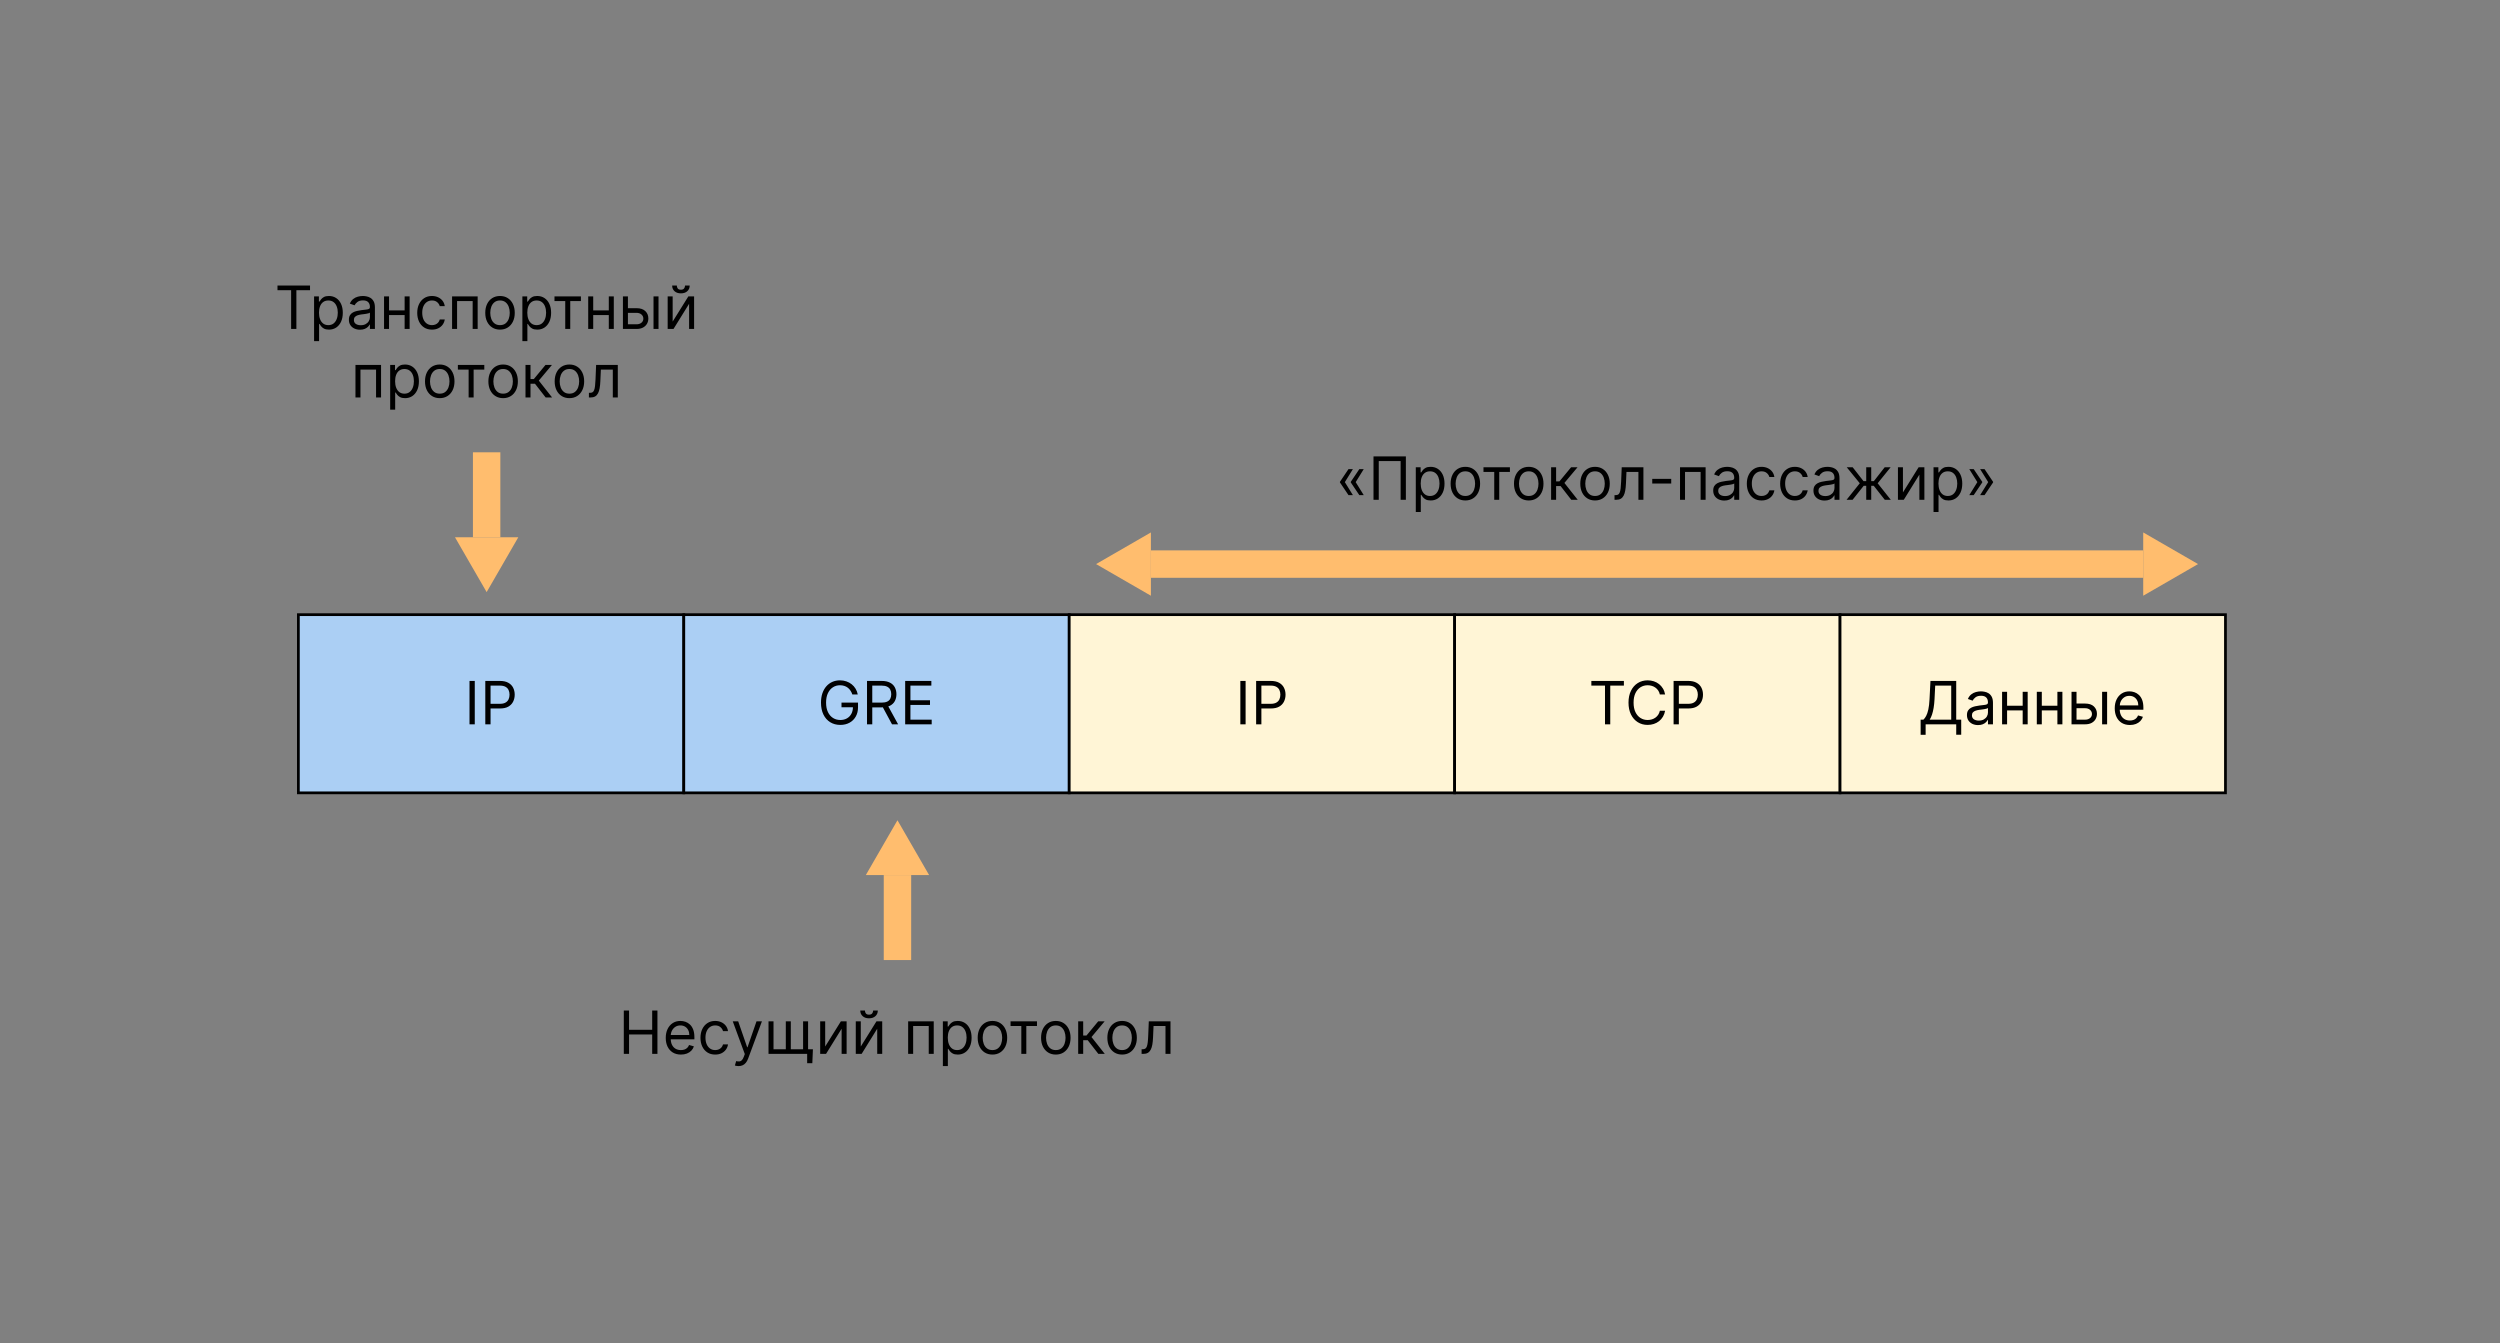 <svg width="912" height="490" viewBox="0 0 912 490" fill="none" xmlns="http://www.w3.org/2000/svg">
<rect x="0" y="0" width="912" height="490" fill="#808080" stroke="none"/>
<path d="M101.227 105.874V104.174H113.096V105.874H108.12V120H106.203V105.874H101.227ZM114.574 124.451V108.131H116.336V110.016H116.552C116.686 109.81 116.872 109.547 117.109 109.228C117.351 108.903 117.696 108.615 118.144 108.363C118.598 108.105 119.211 107.976 119.983 107.976C120.983 107.976 121.864 108.226 122.626 108.726C123.389 109.225 123.984 109.934 124.411 110.851C124.839 111.768 125.053 112.85 125.053 114.096C125.053 115.353 124.839 116.443 124.411 117.365C123.984 118.282 123.391 118.993 122.634 119.498C121.877 119.997 121.003 120.247 120.014 120.247C119.252 120.247 118.641 120.121 118.183 119.869C117.724 119.611 117.371 119.32 117.124 118.995C116.877 118.666 116.686 118.393 116.552 118.176H116.398V124.451H114.574ZM116.367 114.065C116.367 114.962 116.498 115.753 116.761 116.438C117.024 117.118 117.408 117.651 117.912 118.037C118.417 118.418 119.035 118.609 119.767 118.609C120.529 118.609 121.166 118.408 121.676 118.006C122.191 117.599 122.577 117.053 122.835 116.368C123.097 115.678 123.229 114.91 123.229 114.065C123.229 113.231 123.1 112.479 122.842 111.809C122.59 111.134 122.206 110.601 121.691 110.209C121.181 109.813 120.54 109.614 119.767 109.614C119.025 109.614 118.402 109.802 117.897 110.178C117.392 110.549 117.011 111.07 116.753 111.739C116.496 112.404 116.367 113.179 116.367 114.065ZM131.327 120.278C130.575 120.278 129.892 120.137 129.279 119.853C128.666 119.565 128.18 119.15 127.819 118.609C127.458 118.063 127.278 117.404 127.278 116.631C127.278 115.951 127.412 115.4 127.68 114.977C127.948 114.55 128.306 114.215 128.754 113.973C129.202 113.731 129.697 113.55 130.238 113.432C130.784 113.308 131.332 113.21 131.884 113.138C132.605 113.045 133.189 112.976 133.638 112.929C134.091 112.878 134.421 112.793 134.627 112.674C134.838 112.556 134.944 112.35 134.944 112.056V111.994C134.944 111.232 134.735 110.64 134.318 110.217C133.906 109.795 133.28 109.583 132.44 109.583C131.569 109.583 130.887 109.774 130.392 110.155C129.898 110.537 129.55 110.943 129.349 111.376L127.618 110.758C127.927 110.037 128.339 109.475 128.854 109.073C129.375 108.666 129.941 108.383 130.554 108.223C131.173 108.059 131.781 107.976 132.378 107.976C132.759 107.976 133.197 108.023 133.692 108.115C134.191 108.203 134.673 108.386 135.137 108.664C135.606 108.942 135.995 109.362 136.304 109.923C136.613 110.485 136.767 111.237 136.767 112.18V120H134.944V118.393H134.851C134.727 118.65 134.521 118.926 134.233 119.22C133.944 119.513 133.56 119.763 133.081 119.969C132.602 120.175 132.017 120.278 131.327 120.278ZM131.605 118.64C132.327 118.64 132.934 118.498 133.429 118.215C133.929 117.932 134.305 117.566 134.557 117.118C134.815 116.669 134.944 116.198 134.944 115.704V114.034C134.866 114.127 134.696 114.212 134.434 114.289C134.176 114.362 133.877 114.426 133.537 114.483C133.202 114.534 132.875 114.581 132.556 114.622C132.242 114.658 131.987 114.689 131.791 114.714C131.317 114.776 130.874 114.877 130.462 115.016C130.055 115.15 129.725 115.353 129.473 115.626C129.225 115.894 129.102 116.26 129.102 116.724C129.102 117.357 129.336 117.836 129.805 118.161C130.279 118.48 130.879 118.64 131.605 118.64ZM148.04 113.231V114.931H141.487V113.231H148.04ZM141.919 108.131V120H140.096V108.131H141.919ZM149.431 108.131V120H147.607V108.131H149.431ZM157.583 120.247C156.47 120.247 155.512 119.985 154.708 119.459C153.905 118.934 153.286 118.21 152.854 117.288C152.421 116.366 152.205 115.312 152.205 114.127C152.205 112.922 152.426 111.858 152.869 110.936C153.317 110.008 153.941 109.285 154.739 108.764C155.543 108.239 156.48 107.976 157.552 107.976C158.387 107.976 159.139 108.131 159.808 108.44C160.478 108.749 161.027 109.182 161.454 109.738C161.882 110.294 162.147 110.943 162.25 111.685H160.427C160.288 111.144 159.978 110.665 159.499 110.248C159.025 109.826 158.387 109.614 157.583 109.614C156.872 109.614 156.249 109.8 155.713 110.171C155.182 110.537 154.768 111.054 154.469 111.724C154.175 112.389 154.028 113.169 154.028 114.065C154.028 114.982 154.173 115.781 154.461 116.461C154.755 117.141 155.167 117.669 155.697 118.045C156.233 118.421 156.862 118.609 157.583 118.609C158.057 118.609 158.487 118.527 158.873 118.362C159.26 118.197 159.587 117.96 159.855 117.651C160.123 117.342 160.313 116.971 160.427 116.538H162.25C162.147 117.239 161.892 117.87 161.485 118.431C161.083 118.988 160.55 119.431 159.886 119.76C159.226 120.085 158.459 120.247 157.583 120.247ZM164.916 120V108.131H174.251V120H172.427V109.831H166.74V120H164.916ZM182.403 120.247C181.332 120.247 180.392 119.992 179.583 119.482C178.779 118.972 178.151 118.259 177.697 117.342C177.249 116.425 177.025 115.353 177.025 114.127C177.025 112.891 177.249 111.812 177.697 110.889C178.151 109.967 178.779 109.251 179.583 108.741C180.392 108.231 181.332 107.976 182.403 107.976C183.475 107.976 184.412 108.231 185.216 108.741C186.025 109.251 186.653 109.967 187.102 110.889C187.555 111.812 187.782 112.891 187.782 114.127C187.782 115.353 187.555 116.425 187.102 117.342C186.653 118.259 186.025 118.972 185.216 119.482C184.412 119.992 183.475 120.247 182.403 120.247ZM182.403 118.609C183.217 118.609 183.887 118.4 184.412 117.983C184.938 117.566 185.327 117.017 185.579 116.337C185.832 115.657 185.958 114.921 185.958 114.127C185.958 113.334 185.832 112.595 185.579 111.909C185.327 111.224 184.938 110.67 184.412 110.248C183.887 109.826 183.217 109.614 182.403 109.614C181.589 109.614 180.92 109.826 180.394 110.248C179.869 110.67 179.48 111.224 179.227 111.909C178.975 112.595 178.849 113.334 178.849 114.127C178.849 114.921 178.975 115.657 179.227 116.337C179.48 117.017 179.869 117.566 180.394 117.983C180.92 118.4 181.589 118.609 182.403 118.609ZM190.565 124.451V108.131H192.327V110.016H192.544C192.678 109.81 192.863 109.547 193.1 109.228C193.342 108.903 193.687 108.615 194.135 108.363C194.589 108.105 195.202 107.976 195.975 107.976C196.974 107.976 197.855 108.226 198.617 108.726C199.38 109.225 199.975 109.934 200.402 110.851C200.83 111.768 201.044 112.85 201.044 114.096C201.044 115.353 200.83 116.443 200.402 117.365C199.975 118.282 199.382 118.993 198.625 119.498C197.868 119.997 196.995 120.247 196.005 120.247C195.243 120.247 194.633 120.121 194.174 119.869C193.716 119.611 193.363 119.32 193.115 118.995C192.868 118.666 192.678 118.393 192.544 118.176H192.389V124.451H190.565ZM192.358 114.065C192.358 114.962 192.49 115.753 192.752 116.438C193.015 117.118 193.399 117.651 193.904 118.037C194.408 118.418 195.027 118.609 195.758 118.609C196.521 118.609 197.157 118.408 197.667 118.006C198.182 117.599 198.568 117.053 198.826 116.368C199.089 115.678 199.22 114.91 199.22 114.065C199.22 113.231 199.091 112.479 198.834 111.809C198.581 111.134 198.197 110.601 197.682 110.209C197.172 109.813 196.531 109.614 195.758 109.614C195.016 109.614 194.393 109.802 193.888 110.178C193.383 110.549 193.002 111.07 192.745 111.739C192.487 112.404 192.358 113.179 192.358 114.065ZM202.274 109.831V108.131H211.918V109.831H208.024V120H206.2V109.831H202.274ZM222.522 113.231V114.931H215.969V113.231H222.522ZM216.402 108.131V120H214.578V108.131H216.402ZM223.913 108.131V120H222.089V108.131H223.913ZM228.82 112.427H232.22C233.611 112.427 234.675 112.78 235.411 113.486C236.148 114.192 236.516 115.085 236.516 116.167C236.516 116.878 236.352 117.525 236.022 118.107C235.692 118.684 235.208 119.145 234.569 119.49C233.93 119.83 233.147 120 232.22 120H227.243V108.131H229.067V118.3H232.22C232.941 118.3 233.534 118.109 233.997 117.728C234.461 117.347 234.693 116.858 234.693 116.26C234.693 115.631 234.461 115.119 233.997 114.722C233.534 114.326 232.941 114.127 232.22 114.127H228.82V112.427ZM238.402 120V108.131H240.226V120H238.402ZM245.387 117.311L251.106 108.131H253.208V120H251.384V110.82L245.697 120H243.564V108.131H245.387V117.311ZM249.9 104.174H251.6C251.6 105.009 251.312 105.691 250.735 106.222C250.158 106.753 249.375 107.018 248.386 107.018C247.412 107.018 246.637 106.753 246.06 106.222C245.488 105.691 245.202 105.009 245.202 104.174H246.902C246.902 104.576 247.013 104.929 247.234 105.233C247.461 105.537 247.845 105.689 248.386 105.689C248.927 105.689 249.313 105.537 249.545 105.233C249.782 104.929 249.9 104.576 249.9 104.174ZM129.673 145V133.131H139.007V145H137.184V134.831H131.496V145H129.673ZM142.338 149.451V133.131H144.1V135.016H144.316C144.45 134.81 144.635 134.547 144.872 134.228C145.114 133.903 145.46 133.615 145.908 133.363C146.361 133.105 146.974 132.976 147.747 132.976C148.746 132.976 149.627 133.226 150.39 133.726C151.152 134.225 151.747 134.934 152.175 135.851C152.602 136.768 152.816 137.85 152.816 139.096C152.816 140.353 152.602 141.443 152.175 142.365C151.747 143.282 151.155 143.993 150.397 144.498C149.64 144.997 148.767 145.247 147.778 145.247C147.015 145.247 146.405 145.121 145.946 144.869C145.488 144.611 145.135 144.32 144.888 143.995C144.641 143.666 144.45 143.393 144.316 143.176H144.161V149.451H142.338ZM144.131 139.065C144.131 139.962 144.262 140.753 144.525 141.438C144.787 142.118 145.171 142.651 145.676 143.037C146.181 143.418 146.799 143.609 147.531 143.609C148.293 143.609 148.929 143.408 149.439 143.006C149.954 142.599 150.341 142.053 150.598 141.368C150.861 140.678 150.992 139.91 150.992 139.065C150.992 138.231 150.864 137.479 150.606 136.809C150.354 136.134 149.97 135.601 149.455 135.209C148.945 134.813 148.303 134.614 147.531 134.614C146.789 134.614 146.165 134.802 145.661 135.178C145.156 135.549 144.774 136.07 144.517 136.739C144.259 137.404 144.131 138.179 144.131 139.065ZM160.42 145.247C159.348 145.247 158.408 144.992 157.599 144.482C156.796 143.972 156.167 143.259 155.714 142.342C155.266 141.425 155.042 140.353 155.042 139.127C155.042 137.891 155.266 136.812 155.714 135.889C156.167 134.967 156.796 134.251 157.599 133.741C158.408 133.231 159.348 132.976 160.42 132.976C161.491 132.976 162.429 133.231 163.233 133.741C164.041 134.251 164.67 134.967 165.118 135.889C165.571 136.812 165.798 137.891 165.798 139.127C165.798 140.353 165.571 141.425 165.118 142.342C164.67 143.259 164.041 143.972 163.233 144.482C162.429 144.992 161.491 145.247 160.42 145.247ZM160.42 143.609C161.234 143.609 161.904 143.4 162.429 142.983C162.954 142.566 163.343 142.017 163.596 141.337C163.848 140.657 163.974 139.921 163.974 139.127C163.974 138.334 163.848 137.595 163.596 136.909C163.343 136.224 162.954 135.67 162.429 135.248C161.904 134.826 161.234 134.614 160.42 134.614C159.606 134.614 158.936 134.826 158.411 135.248C157.885 135.67 157.496 136.224 157.244 136.909C156.991 137.595 156.865 138.334 156.865 139.127C156.865 139.921 156.991 140.657 157.244 141.337C157.496 142.017 157.885 142.566 158.411 142.983C158.936 143.4 159.606 143.609 160.42 143.609ZM167.031 134.831V133.131H176.674V134.831H172.78V145H170.956V134.831H167.031ZM183.54 145.247C182.469 145.247 181.529 144.992 180.72 144.482C179.916 143.972 179.288 143.259 178.834 142.342C178.386 141.425 178.162 140.353 178.162 139.127C178.162 137.891 178.386 136.812 178.834 135.889C179.288 134.967 179.916 134.251 180.72 133.741C181.529 133.231 182.469 132.976 183.54 132.976C184.612 132.976 185.549 133.231 186.353 133.741C187.162 134.251 187.79 134.967 188.238 135.889C188.692 136.812 188.918 137.891 188.918 139.127C188.918 140.353 188.692 141.425 188.238 142.342C187.79 143.259 187.162 143.972 186.353 144.482C185.549 144.992 184.612 145.247 183.54 145.247ZM183.54 143.609C184.354 143.609 185.024 143.4 185.549 142.983C186.075 142.566 186.464 142.017 186.716 141.337C186.969 140.657 187.095 139.921 187.095 139.127C187.095 138.334 186.969 137.595 186.716 136.909C186.464 136.224 186.075 135.67 185.549 135.248C185.024 134.826 184.354 134.614 183.54 134.614C182.726 134.614 182.057 134.826 181.531 135.248C181.006 135.67 180.617 136.224 180.364 136.909C180.112 137.595 179.986 138.334 179.986 139.127C179.986 139.921 180.112 140.657 180.364 141.337C180.617 142.017 181.006 142.566 181.531 142.983C182.057 143.4 182.726 143.609 183.54 143.609ZM191.702 145V133.131H193.526V138.293H194.731L198.997 133.131H201.346L196.555 138.849L201.408 145H199.059L195.164 139.993H193.526V145H191.702ZM207.723 145.247C206.652 145.247 205.711 144.992 204.903 144.482C204.099 143.972 203.47 143.259 203.017 142.342C202.569 141.425 202.345 140.353 202.345 139.127C202.345 137.891 202.569 136.812 203.017 135.889C203.47 134.967 204.099 134.251 204.903 133.741C205.711 133.231 206.652 132.976 207.723 132.976C208.795 132.976 209.732 133.231 210.536 133.741C211.345 134.251 211.973 134.967 212.421 135.889C212.875 136.812 213.101 137.891 213.101 139.127C213.101 140.353 212.875 141.425 212.421 142.342C211.973 143.259 211.345 143.972 210.536 144.482C209.732 144.992 208.795 145.247 207.723 145.247ZM207.723 143.609C208.537 143.609 209.207 143.4 209.732 142.983C210.258 142.566 210.647 142.017 210.899 141.337C211.152 140.657 211.278 139.921 211.278 139.127C211.278 138.334 211.152 137.595 210.899 136.909C210.647 136.224 210.258 135.67 209.732 135.248C209.207 134.826 208.537 134.614 207.723 134.614C206.909 134.614 206.239 134.826 205.714 135.248C205.189 135.67 204.8 136.224 204.547 136.909C204.295 137.595 204.169 138.334 204.169 139.127C204.169 139.921 204.295 140.657 204.547 141.337C204.8 142.017 205.189 142.566 205.714 142.983C206.239 143.4 206.909 143.609 207.723 143.609ZM214.834 145V143.3H215.267C215.622 143.3 215.919 143.23 216.156 143.091C216.393 142.947 216.583 142.697 216.727 142.342C216.877 141.981 216.99 141.481 217.067 140.843C217.15 140.199 217.209 139.38 217.245 138.385L217.462 133.131H225.374V145H223.551V134.831H219.193L219.007 139.065C218.966 140.039 218.878 140.897 218.744 141.639C218.616 142.375 218.417 142.993 218.149 143.493C217.887 143.993 217.536 144.369 217.098 144.621C216.66 144.874 216.112 145 215.452 145H214.834Z" fill="black"/>
<path d="M227.562 384.461V368.635H229.478V375.683H237.916V368.635H239.833V384.461H237.916V377.383H229.478V384.461H227.562ZM248.399 384.708C247.255 384.708 246.268 384.456 245.439 383.951C244.615 383.441 243.979 382.73 243.53 381.818C243.087 380.901 242.866 379.835 242.866 378.619C242.866 377.403 243.087 376.332 243.53 375.404C243.979 374.472 244.602 373.746 245.4 373.225C246.204 372.7 247.142 372.437 248.213 372.437C248.831 372.437 249.442 372.54 250.045 372.746C250.647 372.952 251.196 373.287 251.691 373.751C252.185 374.209 252.579 374.817 252.873 375.574C253.166 376.332 253.313 377.264 253.313 378.372V379.144H244.164V377.568H251.459C251.459 376.898 251.325 376.301 251.057 375.775C250.794 375.25 250.418 374.835 249.929 374.531C249.444 374.227 248.873 374.075 248.213 374.075C247.487 374.075 246.858 374.256 246.328 374.616C245.802 374.972 245.398 375.435 245.115 376.007C244.831 376.579 244.689 377.192 244.689 377.846V378.897C244.689 379.794 244.844 380.553 245.153 381.177C245.467 381.795 245.903 382.266 246.459 382.591C247.015 382.91 247.662 383.07 248.399 383.07C248.878 383.07 249.31 383.003 249.697 382.869C250.088 382.73 250.426 382.524 250.709 382.251C250.992 381.973 251.211 381.628 251.366 381.215L253.128 381.71C252.942 382.308 252.631 382.833 252.193 383.286C251.755 383.735 251.214 384.085 250.57 384.337C249.926 384.585 249.202 384.708 248.399 384.708ZM260.909 384.708C259.797 384.708 258.838 384.445 258.035 383.92C257.231 383.395 256.613 382.671 256.18 381.749C255.747 380.826 255.531 379.773 255.531 378.588C255.531 377.383 255.753 376.319 256.196 375.397C256.644 374.469 257.267 373.746 258.066 373.225C258.869 372.7 259.807 372.437 260.878 372.437C261.713 372.437 262.465 372.592 263.135 372.901C263.804 373.21 264.353 373.643 264.781 374.199C265.208 374.755 265.474 375.404 265.577 376.146H263.753C263.614 375.605 263.305 375.126 262.826 374.709C262.352 374.287 261.713 374.075 260.909 374.075C260.198 374.075 259.575 374.261 259.039 374.632C258.509 374.997 258.094 375.515 257.795 376.185C257.502 376.849 257.355 377.63 257.355 378.526C257.355 379.443 257.499 380.242 257.787 380.922C258.081 381.602 258.493 382.13 259.024 382.506C259.56 382.882 260.188 383.07 260.909 383.07C261.383 383.07 261.813 382.988 262.2 382.823C262.586 382.658 262.913 382.421 263.181 382.112C263.449 381.803 263.64 381.432 263.753 380.999H265.577C265.474 381.7 265.219 382.331 264.812 382.892C264.41 383.449 263.877 383.892 263.212 384.221C262.553 384.546 261.785 384.708 260.909 384.708ZM269.417 388.912C269.108 388.912 268.832 388.886 268.59 388.835C268.348 388.788 268.181 388.742 268.088 388.696L268.552 387.088C268.995 387.202 269.386 387.243 269.726 387.212C270.066 387.181 270.368 387.029 270.63 386.756C270.898 386.488 271.143 386.053 271.364 385.45L271.704 384.523L267.315 372.592H269.294L272.57 382.05H272.694L275.97 372.592H277.948L272.91 386.192C272.683 386.805 272.403 387.312 272.068 387.714C271.733 388.121 271.344 388.423 270.901 388.618C270.463 388.814 269.968 388.912 269.417 388.912ZM296.552 382.761L296.336 387.861H294.45V384.461H292.905V382.761H296.552ZM280.355 372.592H282.179V382.761H286.661V372.592H288.485V382.761H292.966V372.592H294.79V384.461H280.355V372.592ZM301.028 381.772L306.746 372.592H308.848V384.461H307.024V375.281L301.337 384.461H299.204V372.592H301.028V381.772ZM314.012 381.772L319.73 372.592H321.832V384.461H320.008V375.281L314.321 384.461H312.188V372.592H314.012V381.772ZM318.525 368.635H320.225C320.225 369.47 319.936 370.152 319.359 370.683C318.782 371.214 317.999 371.479 317.01 371.479C316.037 371.479 315.261 371.214 314.684 370.683C314.112 370.152 313.827 369.47 313.827 368.635H315.527C315.527 369.037 315.637 369.39 315.859 369.694C316.085 369.998 316.469 370.15 317.01 370.15C317.551 370.15 317.937 369.998 318.169 369.694C318.406 369.39 318.525 369.037 318.525 368.635ZM331.292 384.461V372.592H340.627V384.461H338.803V374.292H333.116V384.461H331.292ZM343.958 388.912V372.592H345.719V374.477H345.936C346.07 374.271 346.255 374.008 346.492 373.689C346.734 373.364 347.079 373.076 347.528 372.823C347.981 372.566 348.594 372.437 349.367 372.437C350.366 372.437 351.247 372.687 352.01 373.187C352.772 373.686 353.367 374.395 353.795 375.312C354.222 376.229 354.436 377.311 354.436 378.557C354.436 379.814 354.222 380.904 353.795 381.826C353.367 382.743 352.775 383.454 352.017 383.959C351.26 384.458 350.387 384.708 349.398 384.708C348.635 384.708 348.025 384.582 347.566 384.33C347.108 384.072 346.755 383.781 346.508 383.456C346.26 383.127 346.07 382.854 345.936 382.637H345.781V388.912H343.958ZM345.75 378.526C345.75 379.423 345.882 380.213 346.144 380.899C346.407 381.579 346.791 382.112 347.296 382.498C347.801 382.879 348.419 383.07 349.15 383.07C349.913 383.07 350.549 382.869 351.059 382.467C351.574 382.06 351.961 381.514 352.218 380.829C352.481 380.139 352.612 379.371 352.612 378.526C352.612 377.692 352.483 376.94 352.226 376.27C351.973 375.595 351.59 375.062 351.074 374.67C350.564 374.274 349.923 374.075 349.15 374.075C348.409 374.075 347.785 374.263 347.28 374.639C346.775 375.01 346.394 375.531 346.137 376.2C345.879 376.865 345.75 377.64 345.75 378.526ZM362.04 384.708C360.968 384.708 360.028 384.453 359.219 383.943C358.416 383.433 357.787 382.72 357.334 381.803C356.885 380.886 356.661 379.814 356.661 378.588C356.661 377.352 356.885 376.272 357.334 375.35C357.787 374.428 358.416 373.712 359.219 373.202C360.028 372.692 360.968 372.437 362.04 372.437C363.111 372.437 364.049 372.692 364.852 373.202C365.661 373.712 366.29 374.428 366.738 375.35C367.191 376.272 367.418 377.352 367.418 378.588C367.418 379.814 367.191 380.886 366.738 381.803C366.29 382.72 365.661 383.433 364.852 383.943C364.049 384.453 363.111 384.708 362.04 384.708ZM362.04 383.07C362.854 383.07 363.523 382.861 364.049 382.444C364.574 382.027 364.963 381.478 365.216 380.798C365.468 380.118 365.594 379.381 365.594 378.588C365.594 377.795 365.468 377.056 365.216 376.37C364.963 375.685 364.574 375.131 364.049 374.709C363.523 374.287 362.854 374.075 362.04 374.075C361.226 374.075 360.556 374.287 360.031 374.709C359.505 375.131 359.116 375.685 358.864 376.37C358.611 377.056 358.485 377.795 358.485 378.588C358.485 379.381 358.611 380.118 358.864 380.798C359.116 381.478 359.505 382.027 360.031 382.444C360.556 382.861 361.226 383.07 362.04 383.07ZM368.65 374.292V372.592H378.294V374.292H374.4V384.461H372.576V374.292H368.65ZM385.16 384.708C384.089 384.708 383.148 384.453 382.34 383.943C381.536 383.433 380.907 382.72 380.454 381.803C380.006 380.886 379.782 379.814 379.782 378.588C379.782 377.352 380.006 376.272 380.454 375.35C380.907 374.428 381.536 373.712 382.34 373.202C383.148 372.692 384.089 372.437 385.16 372.437C386.232 372.437 387.169 372.692 387.973 373.202C388.782 373.712 389.41 374.428 389.858 375.35C390.312 376.272 390.538 377.352 390.538 378.588C390.538 379.814 390.312 380.886 389.858 381.803C389.41 382.72 388.782 383.433 387.973 383.943C387.169 384.453 386.232 384.708 385.16 384.708ZM385.16 383.07C385.974 383.07 386.644 382.861 387.169 382.444C387.695 382.027 388.084 381.478 388.336 380.798C388.588 380.118 388.715 379.381 388.715 378.588C388.715 377.795 388.588 377.056 388.336 376.37C388.084 375.685 387.695 375.131 387.169 374.709C386.644 374.287 385.974 374.075 385.16 374.075C384.346 374.075 383.676 374.287 383.151 374.709C382.625 375.131 382.237 375.685 381.984 376.37C381.732 377.056 381.605 377.795 381.605 378.588C381.605 379.381 381.732 380.118 381.984 380.798C382.237 381.478 382.625 382.027 383.151 382.444C383.676 382.861 384.346 383.07 385.16 383.07ZM393.322 384.461V372.592H395.146V377.754H396.351L400.617 372.592H402.966L398.175 378.31L403.028 384.461H400.679L396.784 379.454H395.146V384.461H393.322ZM409.343 384.708C408.271 384.708 407.331 384.453 406.522 383.943C405.719 383.433 405.09 382.72 404.637 381.803C404.189 380.886 403.965 379.814 403.965 378.588C403.965 377.352 404.189 376.272 404.637 375.35C405.09 374.428 405.719 373.712 406.522 373.202C407.331 372.692 408.271 372.437 409.343 372.437C410.414 372.437 411.352 372.692 412.156 373.202C412.965 373.712 413.593 374.428 414.041 375.35C414.495 376.272 414.721 377.352 414.721 378.588C414.721 379.814 414.495 380.886 414.041 381.803C413.593 382.72 412.965 383.433 412.156 383.943C411.352 384.453 410.414 384.708 409.343 384.708ZM409.343 383.07C410.157 383.07 410.827 382.861 411.352 382.444C411.878 382.027 412.266 381.478 412.519 380.798C412.771 380.118 412.898 379.381 412.898 378.588C412.898 377.795 412.771 377.056 412.519 376.37C412.266 375.685 411.878 375.131 411.352 374.709C410.827 374.287 410.157 374.075 409.343 374.075C408.529 374.075 407.859 374.287 407.334 374.709C406.808 375.131 406.419 375.685 406.167 376.37C405.915 377.056 405.788 377.795 405.788 378.588C405.788 379.381 405.915 380.118 406.167 380.798C406.419 381.478 406.808 382.027 407.334 382.444C407.859 382.861 408.529 383.07 409.343 383.07ZM416.454 384.461V382.761H416.887C417.242 382.761 417.538 382.691 417.775 382.552C418.012 382.408 418.203 382.158 418.347 381.803C418.497 381.442 418.61 380.942 418.687 380.304C418.77 379.66 418.829 378.841 418.865 377.846L419.081 372.592H426.994V384.461H425.171V374.292H420.812L420.627 378.526C420.586 379.5 420.498 380.358 420.364 381.1C420.235 381.836 420.037 382.454 419.769 382.954C419.506 383.454 419.156 383.83 418.718 384.082C418.28 384.335 417.732 384.461 417.072 384.461H416.454Z" fill="black"/>
<path d="M493.537 180.624H491.93L488.808 175.988V175.833H490.57L493.537 180.624ZM493.537 171.135L490.57 175.926H488.808V175.771L491.93 171.135H493.537ZM497.494 180.624H495.886L492.765 175.988V175.833H494.526L497.494 180.624ZM497.494 171.135L494.526 175.926H492.765V175.771L495.886 171.135H497.494ZM512.862 166.499V182.324H510.945V168.199H502.97V182.324H501.054V166.499H512.862ZM516.48 186.775V170.455H518.242V172.34H518.458C518.592 172.134 518.778 171.872 519.014 171.552C519.257 171.228 519.602 170.939 520.05 170.687C520.503 170.429 521.116 170.3 521.889 170.3C522.888 170.3 523.769 170.55 524.532 171.05C525.294 171.55 525.889 172.258 526.317 173.175C526.744 174.092 526.958 175.174 526.958 176.42C526.958 177.677 526.744 178.767 526.317 179.689C525.889 180.606 525.297 181.317 524.54 181.822C523.782 182.322 522.909 182.571 521.92 182.571C521.158 182.571 520.547 182.445 520.089 182.193C519.63 181.935 519.277 181.644 519.03 181.32C518.783 180.99 518.592 180.717 518.458 180.501H518.304V186.775H516.48ZM518.273 176.39C518.273 177.286 518.404 178.077 518.667 178.762C518.929 179.442 519.313 179.975 519.818 180.361C520.323 180.743 520.941 180.933 521.673 180.933C522.435 180.933 523.071 180.732 523.581 180.331C524.097 179.924 524.483 179.378 524.74 178.692C525.003 178.002 525.135 177.234 525.135 176.39C525.135 175.555 525.006 174.803 524.748 174.133C524.496 173.458 524.112 172.925 523.597 172.534C523.087 172.137 522.445 171.939 521.673 171.939C520.931 171.939 520.308 172.127 519.803 172.503C519.298 172.874 518.917 173.394 518.659 174.064C518.401 174.728 518.273 175.504 518.273 176.39ZM534.562 182.571C533.49 182.571 532.55 182.316 531.741 181.806C530.938 181.296 530.309 180.583 529.856 179.666C529.408 178.749 529.184 177.677 529.184 176.451C529.184 175.215 529.408 174.136 529.856 173.214C530.309 172.291 530.938 171.575 531.741 171.065C532.55 170.555 533.49 170.3 534.562 170.3C535.634 170.3 536.571 170.555 537.375 171.065C538.184 171.575 538.812 172.291 539.26 173.214C539.714 174.136 539.94 175.215 539.94 176.451C539.94 177.677 539.714 178.749 539.26 179.666C538.812 180.583 538.184 181.296 537.375 181.806C536.571 182.316 535.634 182.571 534.562 182.571ZM534.562 180.933C535.376 180.933 536.046 180.725 536.571 180.307C537.097 179.89 537.486 179.341 537.738 178.661C537.99 177.981 538.117 177.245 538.117 176.451C538.117 175.658 537.99 174.919 537.738 174.234C537.486 173.548 537.097 172.995 536.571 172.572C536.046 172.15 535.376 171.939 534.562 171.939C533.748 171.939 533.078 172.15 532.553 172.572C532.027 172.995 531.638 173.548 531.386 174.234C531.134 174.919 531.007 175.658 531.007 176.451C531.007 177.245 531.134 177.981 531.386 178.661C531.638 179.341 532.027 179.89 532.553 180.307C533.078 180.725 533.748 180.933 534.562 180.933ZM541.173 172.155V170.455H550.817V172.155H546.922V182.324H545.098V172.155H541.173ZM557.682 182.571C556.611 182.571 555.671 182.316 554.862 181.806C554.058 181.296 553.43 180.583 552.976 179.666C552.528 178.749 552.304 177.677 552.304 176.451C552.304 175.215 552.528 174.136 552.976 173.214C553.43 172.291 554.058 171.575 554.862 171.065C555.671 170.555 556.611 170.3 557.682 170.3C558.754 170.3 559.691 170.555 560.495 171.065C561.304 171.575 561.932 172.291 562.381 173.214C562.834 174.136 563.061 175.215 563.061 176.451C563.061 177.677 562.834 178.749 562.381 179.666C561.932 180.583 561.304 181.296 560.495 181.806C559.691 182.316 558.754 182.571 557.682 182.571ZM557.682 180.933C558.496 180.933 559.166 180.725 559.691 180.307C560.217 179.89 560.606 179.341 560.858 178.661C561.111 177.981 561.237 177.245 561.237 176.451C561.237 175.658 561.111 174.919 560.858 174.234C560.606 173.548 560.217 172.995 559.691 172.572C559.166 172.15 558.496 171.939 557.682 171.939C556.868 171.939 556.199 172.15 555.673 172.572C555.148 172.995 554.759 173.548 554.506 174.234C554.254 174.919 554.128 175.658 554.128 176.451C554.128 177.245 554.254 177.981 554.506 178.661C554.759 179.341 555.148 179.89 555.673 180.307C556.199 180.725 556.868 180.933 557.682 180.933ZM565.844 182.324V170.455H567.668V175.617H568.874L573.139 170.455H575.488L570.697 176.173L575.55 182.324H573.201L569.306 177.317H567.668V182.324H565.844ZM581.865 182.571C580.794 182.571 579.854 182.316 579.045 181.806C578.241 181.296 577.613 180.583 577.159 179.666C576.711 178.749 576.487 177.677 576.487 176.451C576.487 175.215 576.711 174.136 577.159 173.214C577.613 172.291 578.241 171.575 579.045 171.065C579.854 170.555 580.794 170.3 581.865 170.3C582.937 170.3 583.874 170.555 584.678 171.065C585.487 171.575 586.115 172.291 586.564 173.214C587.017 174.136 587.244 175.215 587.244 176.451C587.244 177.677 587.017 178.749 586.564 179.666C586.115 180.583 585.487 181.296 584.678 181.806C583.874 182.316 582.937 182.571 581.865 182.571ZM581.865 180.933C582.679 180.933 583.349 180.725 583.874 180.307C584.4 179.89 584.789 179.341 585.041 178.661C585.294 177.981 585.42 177.245 585.42 176.451C585.42 175.658 585.294 174.919 585.041 174.234C584.789 173.548 584.4 172.995 583.874 172.572C583.349 172.15 582.679 171.939 581.865 171.939C581.051 171.939 580.382 172.15 579.856 172.572C579.331 172.995 578.942 173.548 578.689 174.234C578.437 174.919 578.311 175.658 578.311 176.451C578.311 177.245 578.437 177.981 578.689 178.661C578.942 179.341 579.331 179.89 579.856 180.307C580.382 180.725 581.051 180.933 581.865 180.933ZM588.976 182.324V180.624H589.409C589.765 180.624 590.061 180.555 590.298 180.416C590.535 180.271 590.725 180.021 590.87 179.666C591.019 179.305 591.132 178.806 591.21 178.167C591.292 177.523 591.351 176.704 591.387 175.71L591.604 170.455H599.517V182.324H597.693V172.155H593.335L593.149 176.39C593.108 177.363 593.02 178.221 592.886 178.963C592.758 179.699 592.559 180.318 592.291 180.817C592.029 181.317 591.678 181.693 591.241 181.946C590.803 182.198 590.254 182.324 589.595 182.324H588.976ZM609.663 174.69V176.39H602.739V174.69H609.663ZM612.871 182.324V170.455H622.206V182.324H620.382V172.155H614.695V182.324H612.871ZM629.029 182.602C628.277 182.602 627.595 182.461 626.982 182.177C626.369 181.889 625.882 181.474 625.521 180.933C625.161 180.387 624.98 179.728 624.98 178.955C624.98 178.275 625.114 177.724 625.382 177.301C625.65 176.874 626.008 176.539 626.456 176.297C626.904 176.055 627.399 175.874 627.94 175.756C628.486 175.632 629.035 175.534 629.586 175.462C630.307 175.37 630.892 175.3 631.34 175.254C631.793 175.202 632.123 175.117 632.329 174.999C632.54 174.88 632.646 174.674 632.646 174.38V174.319C632.646 173.556 632.437 172.964 632.02 172.541C631.608 172.119 630.982 171.908 630.142 171.908C629.272 171.908 628.589 172.098 628.094 172.48C627.6 172.861 627.252 173.268 627.051 173.7L625.32 173.082C625.629 172.361 626.041 171.8 626.557 171.398C627.077 170.991 627.644 170.707 628.257 170.548C628.875 170.383 629.483 170.3 630.08 170.3C630.462 170.3 630.899 170.347 631.394 170.439C631.894 170.527 632.375 170.71 632.839 170.988C633.308 171.266 633.697 171.686 634.006 172.248C634.315 172.809 634.47 173.561 634.47 174.504V182.324H632.646V180.717H632.553C632.429 180.975 632.223 181.25 631.935 181.544C631.646 181.837 631.263 182.087 630.784 182.293C630.304 182.499 629.72 182.602 629.029 182.602ZM629.308 180.964C630.029 180.964 630.637 180.823 631.131 180.539C631.631 180.256 632.007 179.89 632.259 179.442C632.517 178.994 632.646 178.522 632.646 178.028V176.359C632.569 176.451 632.399 176.536 632.136 176.614C631.878 176.686 631.579 176.75 631.239 176.807C630.905 176.858 630.577 176.905 630.258 176.946C629.944 176.982 629.689 177.013 629.493 177.039C629.019 177.1 628.576 177.201 628.164 177.34C627.757 177.474 627.427 177.677 627.175 177.951C626.928 178.218 626.804 178.584 626.804 179.048C626.804 179.681 627.038 180.161 627.507 180.485C627.981 180.804 628.581 180.964 629.308 180.964ZM642.62 182.571C641.507 182.571 640.549 182.309 639.745 181.783C638.942 181.258 638.324 180.534 637.891 179.612C637.458 178.69 637.242 177.636 637.242 176.451C637.242 175.246 637.463 174.182 637.906 173.26C638.354 172.333 638.978 171.609 639.776 171.089C640.58 170.563 641.518 170.3 642.589 170.3C643.424 170.3 644.176 170.455 644.845 170.764C645.515 171.073 646.064 171.506 646.491 172.062C646.919 172.619 647.184 173.268 647.287 174.01H645.464C645.325 173.469 645.015 172.99 644.536 172.572C644.062 172.15 643.424 171.939 642.62 171.939C641.909 171.939 641.286 172.124 640.75 172.495C640.219 172.861 639.805 173.378 639.506 174.048C639.212 174.713 639.065 175.493 639.065 176.39C639.065 177.307 639.21 178.105 639.498 178.785C639.792 179.465 640.204 179.993 640.734 180.369C641.27 180.745 641.899 180.933 642.62 180.933C643.094 180.933 643.524 180.851 643.91 180.686C644.297 180.521 644.624 180.284 644.892 179.975C645.16 179.666 645.35 179.295 645.464 178.862H647.287C647.184 179.563 646.929 180.194 646.522 180.756C646.12 181.312 645.587 181.755 644.923 182.085C644.263 182.409 643.496 182.571 642.62 182.571ZM654.775 182.571C653.662 182.571 652.704 182.309 651.901 181.783C651.097 181.258 650.479 180.534 650.046 179.612C649.613 178.69 649.397 177.636 649.397 176.451C649.397 175.246 649.618 174.182 650.061 173.26C650.51 172.333 651.133 171.609 651.931 171.089C652.735 170.563 653.673 170.3 654.744 170.3C655.579 170.3 656.331 170.455 657.001 170.764C657.67 171.073 658.219 171.506 658.647 172.062C659.074 172.619 659.339 173.268 659.443 174.01H657.619C657.48 173.469 657.171 172.99 656.692 172.572C656.218 172.15 655.579 171.939 654.775 171.939C654.064 171.939 653.441 172.124 652.905 172.495C652.375 172.861 651.96 173.378 651.661 174.048C651.367 174.713 651.221 175.493 651.221 176.39C651.221 177.307 651.365 178.105 651.653 178.785C651.947 179.465 652.359 179.993 652.89 180.369C653.425 180.745 654.054 180.933 654.775 180.933C655.249 180.933 655.679 180.851 656.066 180.686C656.452 180.521 656.779 180.284 657.047 179.975C657.315 179.666 657.506 179.295 657.619 178.862H659.443C659.339 179.563 659.084 180.194 658.678 180.756C658.276 181.312 657.742 181.755 657.078 182.085C656.419 182.409 655.651 182.571 654.775 182.571ZM665.601 182.602C664.849 182.602 664.167 182.461 663.554 182.177C662.94 181.889 662.454 181.474 662.093 180.933C661.732 180.387 661.552 179.728 661.552 178.955C661.552 178.275 661.686 177.724 661.954 177.301C662.222 176.874 662.58 176.539 663.028 176.297C663.476 176.055 663.971 175.874 664.512 175.756C665.058 175.632 665.606 175.534 666.158 175.462C666.879 175.37 667.464 175.3 667.912 175.254C668.365 175.202 668.695 175.117 668.901 174.999C669.112 174.88 669.218 174.674 669.218 174.38V174.319C669.218 173.556 669.009 172.964 668.592 172.541C668.18 172.119 667.554 171.908 666.714 171.908C665.843 171.908 665.161 172.098 664.666 172.48C664.172 172.861 663.824 173.268 663.623 173.7L661.892 173.082C662.201 172.361 662.613 171.8 663.128 171.398C663.649 170.991 664.215 170.707 664.829 170.548C665.447 170.383 666.055 170.3 666.652 170.3C667.033 170.3 667.471 170.347 667.966 170.439C668.466 170.527 668.947 170.71 669.411 170.988C669.88 171.266 670.269 171.686 670.578 172.248C670.887 172.809 671.041 173.561 671.041 174.504V182.324H669.218V180.717H669.125C669.001 180.975 668.795 181.25 668.507 181.544C668.218 181.837 667.834 182.087 667.355 182.293C666.876 182.499 666.292 182.602 665.601 182.602ZM665.879 180.964C666.601 180.964 667.209 180.823 667.703 180.539C668.203 180.256 668.579 179.89 668.831 179.442C669.089 178.994 669.218 178.522 669.218 178.028V176.359C669.14 176.451 668.97 176.536 668.708 176.614C668.45 176.686 668.151 176.75 667.811 176.807C667.476 176.858 667.149 176.905 666.83 176.946C666.516 176.982 666.261 177.013 666.065 177.039C665.591 177.1 665.148 177.201 664.736 177.34C664.329 177.474 663.999 177.677 663.747 177.951C663.499 178.218 663.376 178.584 663.376 179.048C663.376 179.681 663.61 180.161 664.079 180.485C664.553 180.804 665.153 180.964 665.879 180.964ZM673.628 182.324L678.45 176.297L673.69 170.455H675.854L679.81 175.524H680.799V170.455H682.623V175.524H683.581L687.537 170.455H689.701L684.972 176.297L689.763 182.324H687.568L683.55 177.224H682.623V182.324H680.799V177.224H679.872L675.823 182.324H673.628ZM694.193 179.635L699.911 170.455H702.013V182.324H700.189V173.144L694.502 182.324H692.369V170.455H694.193V179.635ZM705.353 186.775V170.455H707.115V172.34H707.331C707.465 172.134 707.651 171.872 707.888 171.552C708.13 171.228 708.475 170.939 708.923 170.687C709.376 170.429 709.989 170.3 710.762 170.3C711.762 170.3 712.642 170.55 713.405 171.05C714.167 171.55 714.762 172.258 715.19 173.175C715.617 174.092 715.831 175.174 715.831 176.42C715.831 177.677 715.617 178.767 715.19 179.689C714.762 180.606 714.17 181.317 713.413 181.822C712.655 182.322 711.782 182.571 710.793 182.571C710.031 182.571 709.42 182.445 708.962 182.193C708.503 181.935 708.15 181.644 707.903 181.32C707.656 180.99 707.465 180.717 707.331 180.501H707.177V186.775H705.353ZM707.146 176.39C707.146 177.286 707.277 178.077 707.54 178.762C707.803 179.442 708.186 179.975 708.691 180.361C709.196 180.743 709.814 180.933 710.546 180.933C711.308 180.933 711.944 180.732 712.454 180.331C712.97 179.924 713.356 179.378 713.614 178.692C713.876 178.002 714.008 177.234 714.008 176.39C714.008 175.555 713.879 174.803 713.621 174.133C713.369 173.458 712.985 172.925 712.47 172.534C711.96 172.137 711.318 171.939 710.546 171.939C709.804 171.939 709.181 172.127 708.676 172.503C708.171 172.874 707.79 173.394 707.532 174.064C707.274 174.728 707.146 175.504 707.146 176.39ZM718.397 180.624L721.364 175.833H723.126V175.988L720.004 180.624H718.397ZM718.397 171.135H720.004L723.126 175.771V175.926H721.364L718.397 171.135ZM722.353 180.624L725.321 175.833H727.082V175.988L723.96 180.624H722.353ZM722.353 171.135H723.96L727.082 175.771V175.926H725.321L722.353 171.135Z" fill="black"/>
<rect x="108.848" y="224.23" width="140.6" height="65" fill="#ABCFF4"/>
<path d="M173.195 248.405V264.23H171.279V248.405H173.195ZM177.038 264.23V248.405H182.385C183.627 248.405 184.642 248.629 185.43 249.077C186.223 249.52 186.81 250.12 187.192 250.878C187.573 251.635 187.764 252.48 187.764 253.412C187.764 254.345 187.573 255.192 187.192 255.954C186.816 256.717 186.233 257.325 185.445 257.778C184.657 258.226 183.647 258.45 182.416 258.45H178.583V256.75H182.354C183.204 256.75 183.887 256.604 184.402 256.31C184.917 256.016 185.291 255.62 185.523 255.12C185.76 254.615 185.878 254.046 185.878 253.412C185.878 252.778 185.76 252.212 185.523 251.712C185.291 251.212 184.915 250.821 184.394 250.538C183.874 250.249 183.184 250.105 182.323 250.105H178.954V264.23H177.038Z" fill="black"/>
<rect x="108.848" y="224.23" width="140.6" height="65" stroke="black"/>
<rect x="249.447" y="224.23" width="140.6" height="65" fill="#ABCFF4"/>
<path d="M310.935 253.35C310.765 252.83 310.541 252.364 310.263 251.952C309.99 251.534 309.663 251.179 309.281 250.885C308.905 250.592 308.478 250.368 307.999 250.213C307.519 250.058 306.994 249.981 306.422 249.981C305.485 249.981 304.632 250.223 303.864 250.708C303.097 251.192 302.486 251.905 302.033 252.848C301.58 253.791 301.353 254.947 301.353 256.318C301.353 257.688 301.582 258.844 302.041 259.787C302.499 260.73 303.12 261.443 303.903 261.928C304.686 262.412 305.567 262.654 306.546 262.654C307.452 262.654 308.251 262.461 308.941 262.075C309.637 261.683 310.178 261.132 310.564 260.421C310.956 259.705 311.151 258.863 311.151 257.894L311.739 258.018H306.979V256.318H313.006V258.018C313.006 259.321 312.728 260.454 312.171 261.418C311.62 262.381 310.858 263.128 309.884 263.659C308.916 264.184 307.803 264.447 306.546 264.447C305.145 264.447 303.913 264.117 302.852 263.458C301.796 262.798 300.972 261.861 300.379 260.645C299.792 259.429 299.498 257.987 299.498 256.318C299.498 255.066 299.666 253.94 300.001 252.941C300.341 251.936 300.82 251.081 301.438 250.375C302.056 249.669 302.788 249.129 303.633 248.752C304.477 248.376 305.407 248.188 306.422 248.188C307.257 248.188 308.035 248.315 308.756 248.567C309.482 248.814 310.129 249.167 310.695 249.626C311.267 250.079 311.744 250.623 312.125 251.256C312.506 251.885 312.769 252.583 312.913 253.35H310.935ZM316.288 264.23V248.405H321.635C322.872 248.405 323.887 248.616 324.68 249.038C325.473 249.456 326.061 250.03 326.442 250.762C326.823 251.493 327.014 252.325 327.014 253.258C327.014 254.19 326.823 255.017 326.442 255.738C326.061 256.459 325.476 257.026 324.688 257.438C323.9 257.845 322.892 258.049 321.666 258.049H317.339V256.318H321.605C322.449 256.318 323.129 256.194 323.645 255.947C324.165 255.699 324.541 255.349 324.773 254.896C325.01 254.437 325.128 253.891 325.128 253.258C325.128 252.624 325.01 252.07 324.773 251.596C324.536 251.122 324.157 250.756 323.637 250.499C323.117 250.236 322.429 250.105 321.574 250.105H318.204V264.23H316.288ZM323.737 257.121L327.632 264.23H325.406L321.574 257.121H323.737ZM330.207 264.23V248.405H339.758V250.105H332.123V255.452H339.264V257.152H332.123V262.53H339.882V264.23H330.207Z" fill="black"/>
<rect x="249.447" y="224.23" width="140.6" height="65" stroke="black"/>
<rect x="390.047" y="224.23" width="140.6" height="65" fill="#FFF5D6"/>
<path d="M454.395 248.405V264.23H452.478V248.405H454.395ZM458.237 264.23V248.405H463.584C464.826 248.405 465.841 248.629 466.629 249.077C467.422 249.52 468.01 250.12 468.391 250.878C468.772 251.635 468.963 252.48 468.963 253.412C468.963 254.345 468.772 255.192 468.391 255.954C468.015 256.717 467.433 257.325 466.645 257.778C465.856 258.226 464.847 258.45 463.615 258.45H459.783V256.75H463.554C464.404 256.75 465.086 256.604 465.601 256.31C466.116 256.016 466.49 255.62 466.722 255.12C466.959 254.615 467.077 254.046 467.077 253.412C467.077 252.778 466.959 252.212 466.722 251.712C466.49 251.212 466.114 250.821 465.594 250.538C465.073 250.249 464.383 250.105 463.523 250.105H460.154V264.23H458.237Z" fill="black"/>
<rect x="390.047" y="224.23" width="140.6" height="65" stroke="black"/>
<rect x="530.648" y="224.23" width="140.6" height="65" fill="#FFF5D6"/>
<path d="M580.527 250.105V248.405H592.396V250.105H587.42V264.23H585.503V250.105H580.527ZM607.43 253.35H605.513C605.4 252.799 605.202 252.315 604.918 251.898C604.64 251.48 604.3 251.13 603.898 250.847C603.502 250.558 603.061 250.342 602.577 250.198C602.093 250.053 601.588 249.981 601.062 249.981C600.104 249.981 599.236 250.223 598.458 250.708C597.685 251.192 597.07 251.905 596.611 252.848C596.158 253.791 595.931 254.947 595.931 256.318C595.931 257.688 596.158 258.844 596.611 259.787C597.07 260.73 597.685 261.443 598.458 261.928C599.236 262.412 600.104 262.654 601.062 262.654C601.588 262.654 602.093 262.582 602.577 262.438C603.061 262.293 603.502 262.08 603.898 261.796C604.3 261.508 604.64 261.155 604.918 260.738C605.202 260.315 605.4 259.831 605.513 259.285H607.43C607.285 260.094 607.023 260.818 606.641 261.456C606.26 262.095 605.786 262.639 605.22 263.087C604.653 263.53 604.017 263.867 603.311 264.099C602.61 264.331 601.861 264.447 601.062 264.447C599.713 264.447 598.512 264.117 597.461 263.458C596.41 262.798 595.584 261.861 594.981 260.645C594.378 259.429 594.077 257.987 594.077 256.318C594.077 254.648 594.378 253.206 594.981 251.99C595.584 250.774 596.41 249.837 597.461 249.177C598.512 248.518 599.713 248.188 601.062 248.188C601.861 248.188 602.61 248.304 603.311 248.536C604.017 248.768 604.653 249.108 605.22 249.556C605.786 249.999 606.26 250.54 606.641 251.179C607.023 251.813 607.285 252.536 607.43 253.35ZM610.526 264.23V248.405H615.874C617.115 248.405 618.13 248.629 618.918 249.077C619.712 249.52 620.299 250.12 620.68 250.878C621.061 251.635 621.252 252.48 621.252 253.412C621.252 254.345 621.061 255.192 620.68 255.954C620.304 256.717 619.722 257.325 618.934 257.778C618.146 258.226 617.136 258.45 615.905 258.45H612.072V256.75H615.843C616.693 256.75 617.375 256.604 617.891 256.31C618.406 256.016 618.779 255.62 619.011 255.12C619.248 254.615 619.367 254.046 619.367 253.412C619.367 252.778 619.248 252.212 619.011 251.712C618.779 251.212 618.403 250.821 617.883 250.538C617.363 250.249 616.672 250.105 615.812 250.105H612.443V264.23H610.526Z" fill="black"/>
<rect x="530.648" y="224.23" width="140.6" height="65" stroke="black"/>
<rect x="671.248" y="224.23" width="140.6" height="65" fill="#FFF5D6"/>
<path d="M700.646 268.063V262.53H701.666C702.016 262.211 702.346 261.76 702.655 261.178C702.969 260.591 703.234 259.808 703.451 258.829C703.672 257.845 703.819 256.596 703.891 255.081L704.231 248.405H713.628V262.53H715.451V268.032H713.628V264.23H702.469V268.063H700.646ZM703.953 262.53H711.804V250.105H705.962L705.715 255.081C705.653 256.235 705.545 257.281 705.39 258.219C705.236 259.151 705.038 259.978 704.795 260.699C704.553 261.415 704.273 262.026 703.953 262.53ZM721.593 264.509C720.841 264.509 720.158 264.367 719.545 264.084C718.932 263.795 718.445 263.38 718.085 262.84C717.724 262.293 717.544 261.634 717.544 260.861C717.544 260.181 717.678 259.63 717.945 259.208C718.213 258.78 718.571 258.445 719.02 258.203C719.468 257.961 719.962 257.781 720.503 257.662C721.049 257.539 721.598 257.441 722.149 257.369C722.87 257.276 723.455 257.206 723.903 257.16C724.357 257.108 724.686 257.023 724.892 256.905C725.104 256.786 725.209 256.58 725.209 256.287V256.225C725.209 255.462 725.001 254.87 724.583 254.448C724.171 254.025 723.545 253.814 722.706 253.814C721.835 253.814 721.152 254.005 720.658 254.386C720.163 254.767 719.816 255.174 719.615 255.607L717.884 254.989C718.193 254.267 718.605 253.706 719.12 253.304C719.64 252.897 720.207 252.614 720.82 252.454C721.438 252.289 722.046 252.207 722.644 252.207C723.025 252.207 723.463 252.253 723.957 252.346C724.457 252.433 724.939 252.616 725.402 252.894C725.871 253.173 726.26 253.592 726.569 254.154C726.878 254.715 727.033 255.468 727.033 256.41V264.23H725.209V262.623H725.117C724.993 262.881 724.787 263.156 724.498 263.45C724.21 263.744 723.826 263.993 723.347 264.2C722.868 264.406 722.283 264.509 721.593 264.509ZM721.871 262.87C722.592 262.87 723.2 262.729 723.695 262.445C724.194 262.162 724.57 261.796 724.823 261.348C725.08 260.9 725.209 260.429 725.209 259.934V258.265C725.132 258.358 724.962 258.443 724.699 258.52C724.442 258.592 724.143 258.656 723.803 258.713C723.468 258.765 723.141 258.811 722.821 258.852C722.507 258.888 722.252 258.919 722.056 258.945C721.583 259.007 721.139 259.107 720.727 259.246C720.32 259.38 719.991 259.584 719.738 259.857C719.491 260.125 719.367 260.49 719.367 260.954C719.367 261.588 719.602 262.067 720.071 262.391C720.544 262.711 721.145 262.87 721.871 262.87ZM738.305 257.461V259.161H731.752V257.461H738.305ZM732.185 252.361V264.23H730.361V252.361H732.185ZM739.696 252.361V264.23H737.873V252.361H739.696ZM750.97 257.461V259.161H744.418V257.461H750.97ZM744.85 252.361V264.23H743.027V252.361H744.85ZM752.361 252.361V264.23H750.538V252.361H752.361ZM757.268 256.658H760.668C762.059 256.658 763.123 257.011 763.86 257.716C764.596 258.422 764.965 259.316 764.965 260.398C764.965 261.109 764.8 261.755 764.47 262.337C764.141 262.914 763.656 263.375 763.017 263.72C762.379 264.06 761.596 264.23 760.668 264.23H755.692V252.361H757.516V262.53H760.668C761.39 262.53 761.982 262.34 762.446 261.959C762.909 261.577 763.141 261.088 763.141 260.49C763.141 259.862 762.909 259.349 762.446 258.953C761.982 258.556 761.39 258.358 760.668 258.358H757.268V256.658ZM766.85 264.23V252.361H768.674V264.23H766.85ZM776.989 264.478C775.845 264.478 774.858 264.225 774.029 263.72C773.205 263.21 772.569 262.5 772.12 261.588C771.677 260.671 771.456 259.604 771.456 258.389C771.456 257.173 771.677 256.101 772.12 255.174C772.569 254.242 773.192 253.515 773.99 252.995C774.794 252.469 775.732 252.207 776.803 252.207C777.421 252.207 778.032 252.31 778.635 252.516C779.237 252.722 779.786 253.057 780.28 253.52C780.775 253.979 781.169 254.587 781.463 255.344C781.756 256.101 781.903 257.034 781.903 258.141V258.914H772.754V257.338H780.049C780.049 256.668 779.915 256.07 779.647 255.545C779.384 255.019 779.008 254.605 778.519 254.301C778.034 253.997 777.463 253.845 776.803 253.845C776.077 253.845 775.448 254.025 774.918 254.386C774.392 254.741 773.988 255.205 773.704 255.777C773.421 256.349 773.279 256.962 773.279 257.616V258.667C773.279 259.563 773.434 260.323 773.743 260.946C774.057 261.565 774.493 262.036 775.049 262.36C775.605 262.68 776.252 262.84 776.989 262.84C777.468 262.84 777.9 262.773 778.287 262.639C778.678 262.5 779.016 262.293 779.299 262.02C779.582 261.742 779.801 261.397 779.956 260.985L781.718 261.48C781.532 262.077 781.221 262.603 780.783 263.056C780.345 263.504 779.804 263.854 779.16 264.107C778.516 264.354 777.792 264.478 776.989 264.478Z" fill="black"/>
<rect x="671.248" y="224.23" width="140.6" height="65" stroke="black"/>
<path d="M332.395 319.23L332.395 350.23L322.395 350.23L322.395 319.23L332.395 319.23Z" fill="#FFBD6E"/>
<path d="M315.847 319.23L327.394 299.23L338.941 319.23L315.847 319.23Z" fill="#FFBD6E"/>
<path d="M172.527 196L172.527 165L182.527 165L182.527 196L172.527 196Z" fill="#FFBD6E"/>
<path d="M189.074 196L177.527 216L165.98 196L189.074 196Z" fill="#FFBD6E"/>
<path d="M419.848 194.23L399.848 205.777L419.848 217.324V194.23Z" fill="#FFBD6E"/>
<path d="M781.848 210.777L419.848 210.777V200.777L781.848 200.777V210.777Z" fill="#FFBD6E"/>
<path d="M781.848 194.23L801.848 205.777L781.848 217.324V194.23Z" fill="#FFBD6E"/>
</svg>
